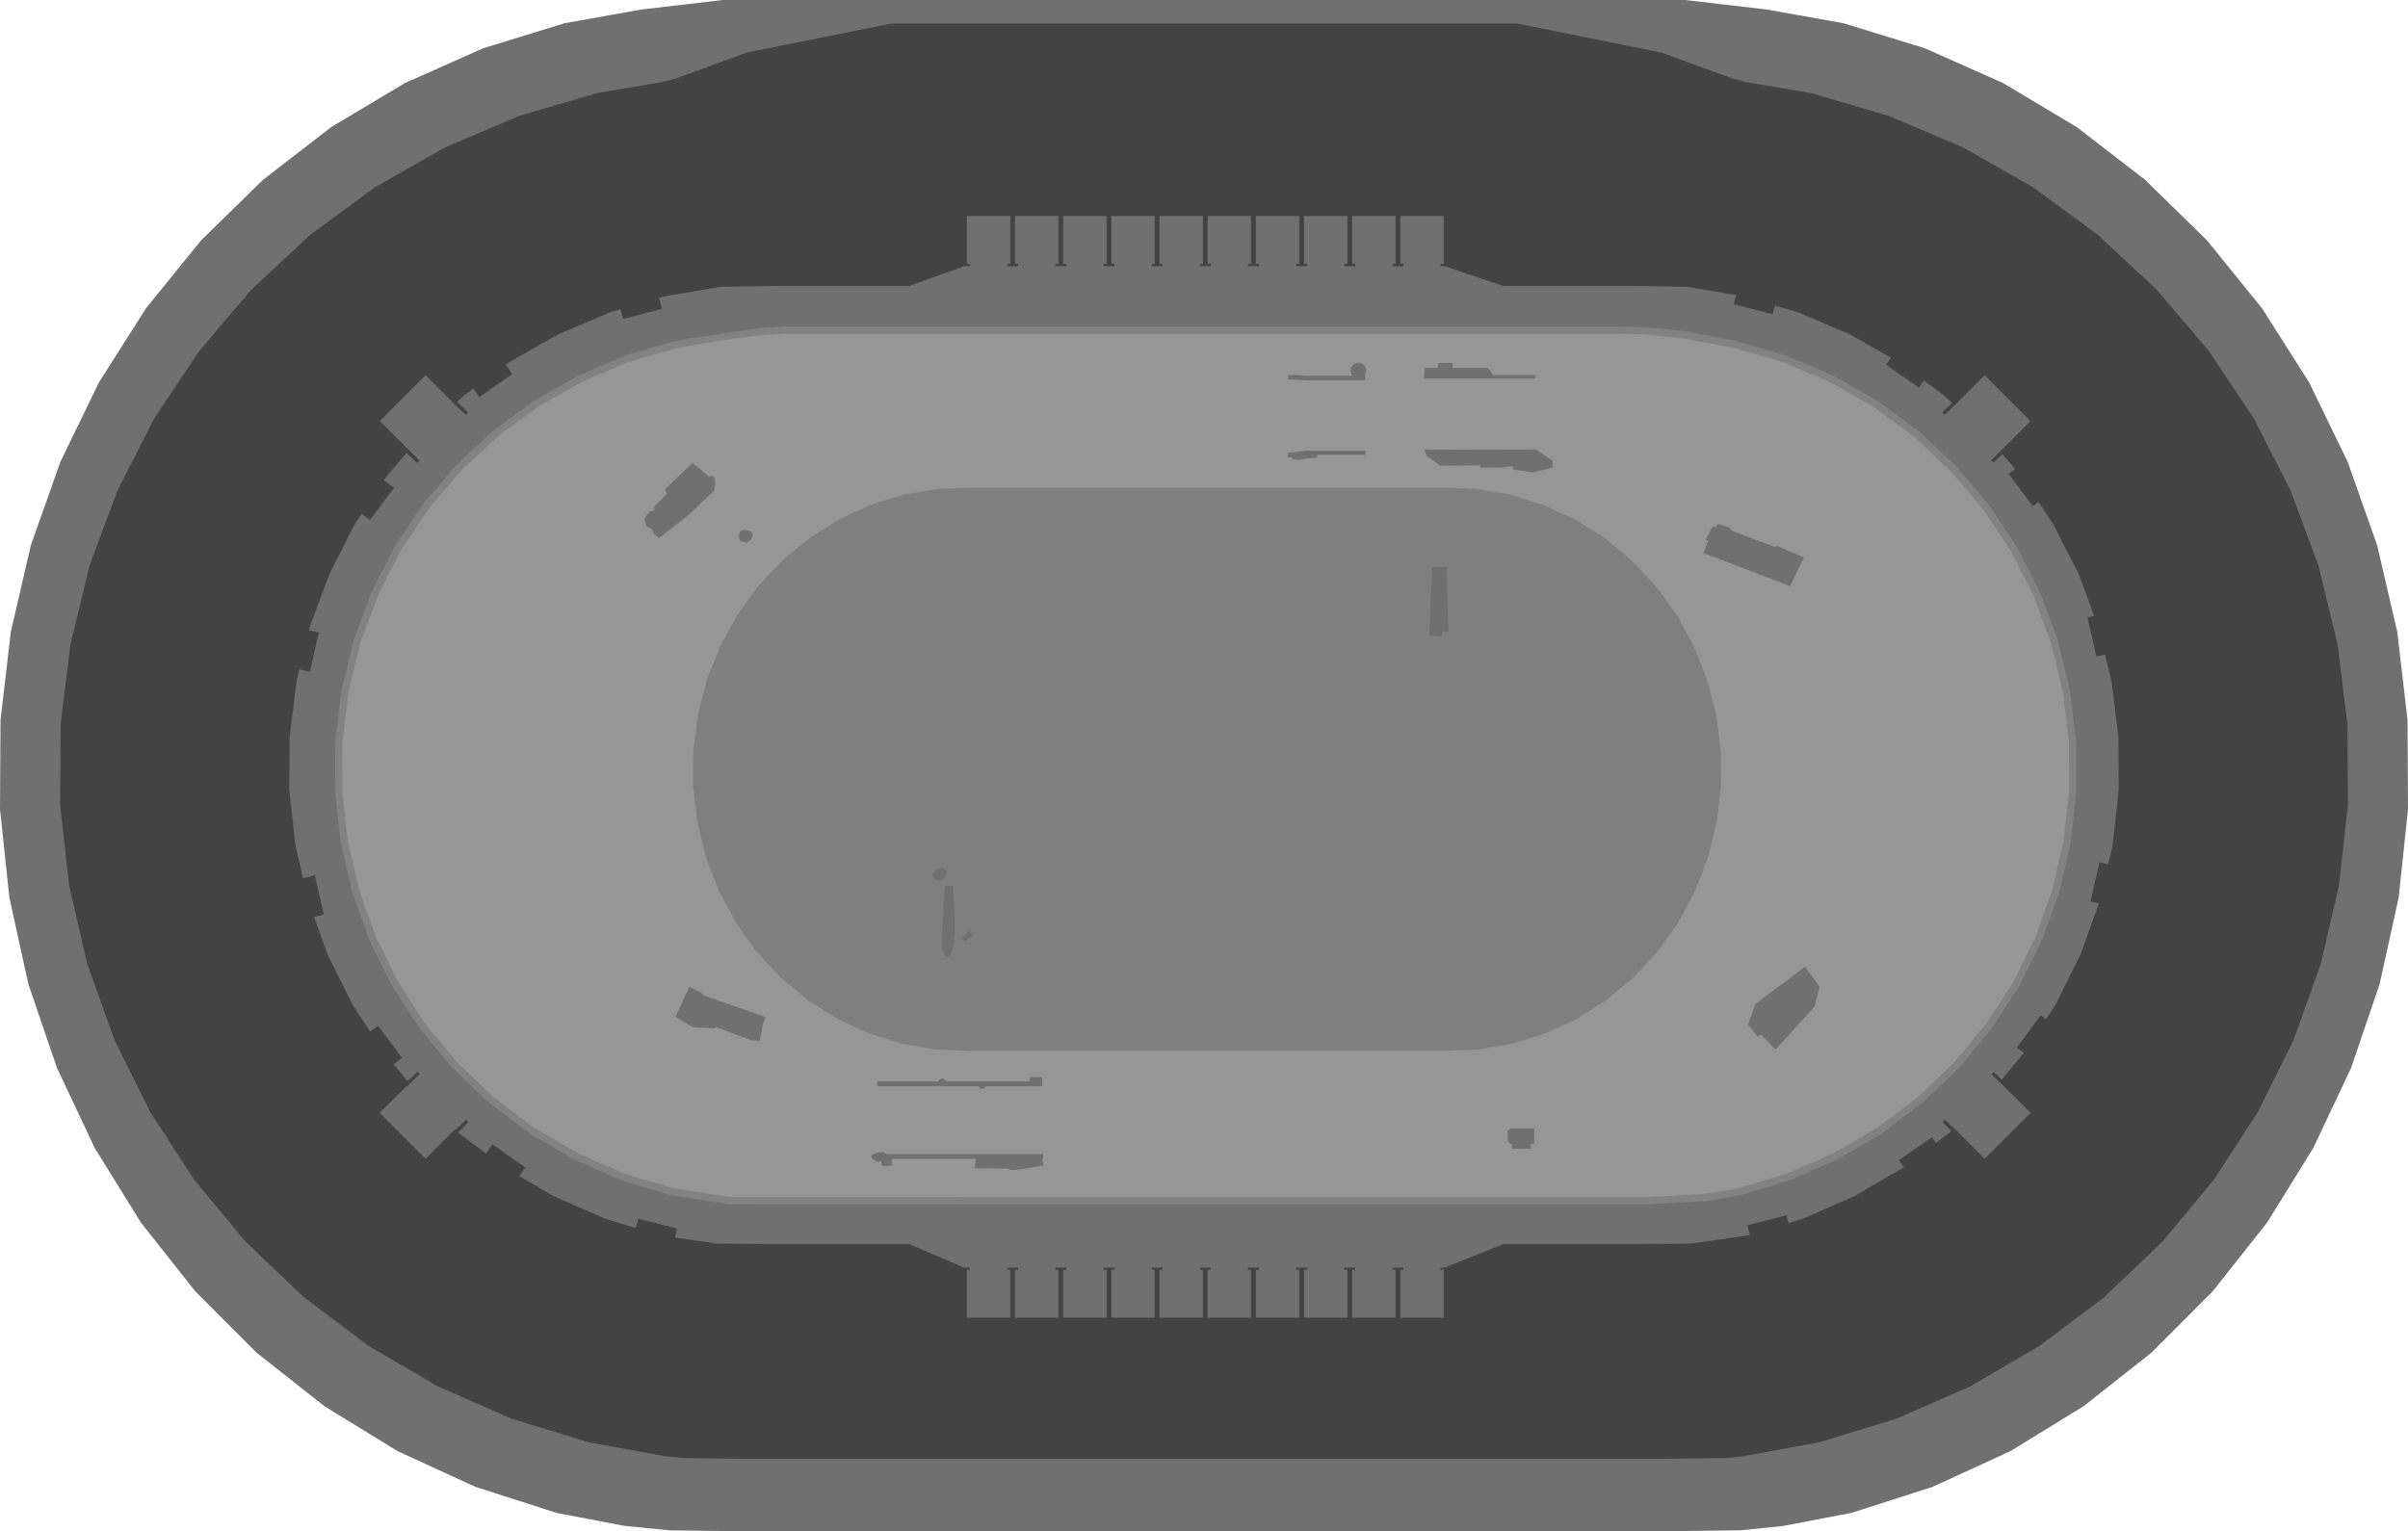 <?xml version="1.0" encoding="UTF-8" standalone="no"?>
<svg xmlns:ffdec="https://www.free-decompiler.com/flash" xmlns:xlink="http://www.w3.org/1999/xlink" ffdec:objectType="shape" height="1060.0px" width="1666.65px" xmlns="http://www.w3.org/2000/svg">
  <g transform="matrix(1.0, 0.0, 0.0, 1.0, 834.15, 531.0)">
    <path d="M603.2 -443.05 L650.55 -406.5 693.5 -364.45 731.5 -317.5 764.1 -266.2 790.75 -211.25 811.15 -153.45 825.05 -93.6 832.2 -32.4 832.5 29.2 826.05 90.5 812.8 150.55 793.05 208.55 766.95 263.8 734.95 315.5 697.45 362.9 654.95 405.5 608.05 442.55 557.3 473.7 503.5 498.4 447.3 516.45 399.95 525.5 370.65 528.5 330.9 529.0 -333.5 529.0 -370.65 528.55 -402.15 525.4 -448.95 516.45 -505.15 498.4 -558.95 473.7 -609.65 442.55 -656.6 405.5 -699.1 362.9 -736.6 315.5 -768.6 263.8 -794.65 208.55 -814.45 150.55 -827.65 90.5 -834.15 29.2 -833.8 -32.4 -826.65 -93.6 -812.8 -153.45 -792.35 -211.25 -765.7 -266.2 -733.15 -317.5 -695.1 -364.45 -652.15 -406.5 -604.85 -443.05 -553.8 -473.55 -499.7 -497.6 -443.3 -514.95 -390.4 -524.4 -333.8 -531.0 332.15 -531.0 388.8 -524.4 441.7 -514.95 498.05 -497.6 552.15 -473.55 603.2 -443.05" fill="#707070" fill-rule="evenodd" stroke="none"/>
    <path d="M524.55 -428.95 L573.05 -401.35 618.0 -368.25 658.8 -330.2 694.95 -287.6 725.9 -241.15 751.2 -191.45 770.6 -139.1 783.8 -84.85 790.6 -29.45 790.9 26.35 784.75 81.85 772.2 136.25 753.4 188.8 728.65 238.8 698.2 285.65 662.6 328.6 622.2 367.15 577.6 400.7 529.45 428.9 478.3 451.3 424.95 467.6 371.0 477.45 361.65 478.45 314.3 479.0 -316.9 479.0 -360.95 478.5 -374.0 477.2 -426.55 467.6 -479.95 451.3 -531.05 428.9 -579.25 400.7 -623.85 367.15 -664.2 328.6 -699.85 285.65 -730.25 238.8 -755.0 188.8 -773.8 136.25 -786.35 81.85 -792.55 26.35 -792.2 -29.45 -785.4 -84.85 -772.25 -139.1 -752.85 -191.45 -727.5 -241.15 -696.55 -287.6 -660.45 -330.2 -619.65 -368.25 -574.65 -401.35 -526.15 -428.95 -474.8 -450.75 -421.25 -466.5 -375.05 -474.35 -366.25 -476.75 -317.15 -494.65 -217.35 -514.7 216.0 -514.7 315.55 -494.65 363.55 -477.15 373.85 -474.25 419.6 -466.5 473.15 -450.75 524.55 -428.95" fill="#434343" fill-rule="evenodd" stroke="none"/>
    <path d="M392.8 -313.4 L394.35 -319.45 410.25 -314.8 446.15 -299.55 474.6 -283.35 471.2 -278.5 494.05 -262.55 497.45 -267.45 511.5 -257.1 516.9 -252.05 510.15 -245.55 511.8 -243.85 519.7 -251.35 519.7 -251.4 539.5 -271.2 571.25 -239.45 543.9 -212.3 545.55 -210.65 551.8 -216.6 560.6 -206.25 556.1 -202.95 572.75 -180.6 576.7 -183.55 586.85 -168.3 604.6 -133.55 615.3 -104.65 610.65 -103.6 616.8 -76.45 622.8 -77.8 627.35 -59.05 632.1 -20.35 632.3 15.7 628.0 54.45 625.0 67.45 618.95 66.05 612.75 93.2 618.5 94.5 606.1 129.2 588.8 164.2 582.0 174.6 578.35 171.9 561.75 194.2 566.7 197.9 551.35 216.4 545.8 211.1 544.15 212.75 553.6 221.95 553.6 221.85 571.25 239.5 539.5 271.25 518.35 250.1 518.25 250.2 512.05 244.3 510.4 246.0 516.5 251.9 514.4 253.85 505.8 260.35 503.0 256.35 480.15 272.25 483.5 277.1 483.25 277.35 449.6 297.05 413.85 312.7 403.65 315.8 402.25 310.35 375.25 317.3 376.95 323.95 375.85 324.3 336.5 329.95 299.25 330.35 206.3 330.35 165.7 346.65 163.0 346.65 163.0 348.15 165.1 348.15 165.1 381.3 135.1 381.3 135.1 348.15 137.2 348.15 137.2 346.65 129.65 346.65 129.65 348.15 131.75 348.15 131.75 381.3 101.75 381.3 101.75 348.15 103.85 348.15 103.85 346.65 96.3 346.65 96.3 348.15 98.4 348.15 98.4 381.3 68.4 381.3 68.4 348.15 70.55 348.15 70.55 346.65 63.0 346.65 63.0 348.15 65.1 348.15 65.1 381.3 35.1 381.3 35.1 348.15 37.2 348.15 37.2 346.65 29.65 346.65 29.65 348.15 31.75 348.15 31.75 381.3 1.75 381.3 1.75 348.15 3.85 348.15 3.85 346.65 -3.7 346.65 -3.7 348.15 -1.6 348.15 -1.6 381.3 -31.6 381.3 -31.6 348.15 -29.45 348.15 -29.45 346.65 -37.0 346.65 -37.0 348.15 -34.9 348.15 -34.9 381.3 -64.9 381.3 -64.9 348.15 -62.8 348.15 -62.8 346.65 -70.35 346.65 -70.35 348.15 -68.25 348.15 -68.25 381.3 -98.25 381.3 -98.25 348.15 -96.15 348.15 -96.15 346.65 -103.7 346.65 -103.7 348.15 -101.6 348.15 -101.6 381.3 -131.6 381.3 -131.6 348.15 -129.45 348.15 -129.45 346.65 -137.0 346.65 -137.0 348.15 -134.9 348.15 -134.9 381.3 -164.9 381.3 -164.9 348.15 -162.8 348.15 -162.8 346.65 -166.7 346.65 -205.0 330.35 -301.05 330.35 -338.15 329.95 -367.0 325.8 -365.4 319.65 -392.4 312.7 -394.1 319.2 -415.45 312.7 -451.2 297.05 -474.7 283.25 -470.55 277.25 -493.35 261.35 -497.75 267.6 -516.05 253.85 -517.05 252.9 -509.85 245.85 -511.5 244.2 -518.85 251.2 -519.15 250.85 -539.55 271.25 -571.3 239.5 -553.1 221.25 -553.05 221.85 -543.6 212.65 -545.25 211.0 -552.1 217.5 -561.75 205.8 -555.9 201.45 -572.55 179.1 -578.05 183.2 -590.4 164.2 -607.7 129.2 -616.8 103.75 -610.05 102.2 -616.2 75.05 -624.45 76.95 -629.65 54.45 -633.95 15.7 -633.7 -20.35 -628.95 -59.05 -626.9 -67.55 -619.65 -65.9 -613.5 -93.05 -620.35 -94.6 -619.75 -96.95 -606.2 -133.55 -588.5 -168.3 -583.85 -175.25 -578.1 -170.95 -561.45 -193.25 -568.4 -198.45 -566.9 -200.75 -552.75 -217.4 -545.5 -210.55 -543.85 -212.2 -571.3 -239.45 -539.55 -271.2 -519.65 -251.3 -519.65 -251.25 -511.75 -243.75 -510.1 -245.4 -517.7 -252.8 -513.1 -257.1 -506.5 -261.95 -502.35 -256.05 -479.55 -272.0 -484.05 -278.5 -481.65 -280.25 -447.8 -299.55 -411.85 -314.8 -404.7 -316.9 -402.95 -310.2 -376.0 -317.1 -377.95 -324.75 -374.45 -325.75 -335.3 -332.45 -293.95 -333.0 -205.0 -333.0 -166.7 -346.7 -162.8 -346.7 -162.8 -348.35 -164.9 -348.35 -164.9 -381.5 -134.9 -381.5 -134.9 -348.35 -137.0 -348.35 -137.0 -346.7 -129.45 -346.7 -129.45 -348.35 -131.6 -348.35 -131.6 -381.5 -101.6 -381.5 -101.6 -348.35 -103.7 -348.35 -103.7 -346.7 -96.15 -346.7 -96.15 -348.35 -98.25 -348.35 -98.25 -381.5 -68.25 -381.5 -68.25 -348.35 -70.35 -348.35 -70.35 -346.7 -62.8 -346.7 -62.8 -348.35 -64.9 -348.35 -64.9 -381.5 -34.9 -381.5 -34.9 -348.35 -37.0 -348.35 -37.0 -346.7 -29.45 -346.7 -29.45 -348.35 -31.6 -348.35 -31.6 -381.5 -1.6 -381.5 -1.6 -348.35 -3.7 -348.35 -3.7 -346.7 3.85 -346.7 3.85 -348.35 1.75 -348.35 1.75 -381.5 31.75 -381.5 31.75 -348.35 29.65 -348.35 29.65 -346.7 37.2 -346.7 37.2 -348.35 35.1 -348.35 35.1 -381.5 65.1 -381.5 65.1 -348.35 63.0 -348.35 63.0 -346.7 70.55 -346.7 70.55 -348.35 68.4 -348.35 68.4 -381.5 98.4 -381.5 98.4 -348.35 96.3 -348.35 96.3 -346.7 103.85 -346.7 103.85 -348.35 101.75 -348.35 101.75 -381.5 131.75 -381.5 131.75 -348.35 129.65 -348.35 129.65 -346.7 137.2 -346.7 137.2 -348.35 135.1 -348.35 135.1 -381.5 165.1 -381.5 165.1 -348.35 163.0 -348.35 163.0 -346.7 165.7 -346.7 206.3 -333.0 292.85 -333.0 333.65 -332.45 367.45 -326.7 365.8 -320.35 392.8 -313.4" fill="#707070" fill-rule="evenodd" stroke="none"/>
    <path d="M387.65 -287.0 L417.3 -276.0 468.0 -250.0 505.0 -218.35 535.65 -185.7 556.0 -156.7 570.65 -128.7 587.0 -89.0 599.3 -28.0 600.1 9.85 598.55 31.2 593.4 63.65 581.65 104.8 562.8 147.0 539.0 183.4 510.3 217.0 470.75 249.0 436.55 270.1 389.0 288.3 345.0 299.0 305.5 301.0 -291.0 301.0 -330.5 299.5 -389.45 289.4 -425.45 274.0 -458.35 256.3 -492.35 231.65 -515.7 210.3 -535.0 187.0 -554.35 159.65 -571.0 128.3 -583.0 99.0 -593.0 65.65 -600.35 21.0 -599.7 -23.0 -595.0 -53.0 -586.35 -86.35 -575.7 -117.7 -565.0 -139.7 -541.7 -175.7 -519.7 -203.7 -495.7 -227.0 -469.0 -247.0 -446.35 -261.0 -411.0 -279.0 -380.35 -287.7 -337.0 -297.0 -307.0 -302.0 295.0 -302.35 335.0 -298.35 387.65 -287.0" fill="#969696" fill-rule="evenodd" stroke="none"/>
    <path d="M338.25 -83.5 L347.4 -60.35 353.6 -36.2 356.8 -11.45 356.95 13.55 354.0 38.35 348.05 62.55 339.15 85.75 327.45 107.55 313.2 127.65 296.55 145.65 277.85 161.25 257.35 174.3 235.45 184.45 212.45 191.65 188.75 195.7 164.7 196.55 -162.15 196.55 -186.2 195.7 -209.9 191.65 -232.9 184.45 -254.8 174.3 -275.3 161.25 -294.0 145.65 -310.65 127.65 -324.9 107.55 -336.6 85.75 -345.5 62.55 -351.45 38.35 -354.4 13.55 -354.25 -11.45 -351.05 -36.2 -344.85 -60.35 -335.7 -83.5 -323.8 -105.25 -309.3 -125.25 -292.5 -143.15 -273.6 -158.7 -253.0 -171.6 -230.95 -181.65 -207.9 -188.7 -184.15 -192.6 -162.15 -193.35 164.7 -193.35 186.7 -192.6 210.45 -188.7 233.5 -181.65 255.55 -171.6 276.15 -158.7 295.05 -143.15 311.85 -125.25 326.35 -105.25 338.25 -83.5" fill="#7f7f7f" fill-rule="evenodd" stroke="none"/>
    <path d="M304.6 -304.5 L331.65 -301.7 368.0 -294.85 401.9 -284.9 434.4 -271.1 465.1 -253.65 493.55 -232.7 519.4 -208.6 542.25 -181.7 561.85 -152.3 577.85 -120.8 590.15 -87.7 598.45 -53.35 602.75 -18.3 603.0 17.05 599.1 52.15 591.15 86.55 579.25 119.8 563.55 151.45 544.3 181.1 521.75 208.3 496.2 232.65 468.0 253.95 437.5 271.75 405.15 285.95 371.4 296.25 348.2 300.5 304.35 302.8 -330.0 302.7 -370.6 296.3 -404.45 285.95 -436.8 271.75 -467.3 253.95 -495.5 232.65 -521.05 208.3 -543.6 181.1 -562.85 151.45 -578.55 119.8 -590.4 86.55 -598.35 52.15 -602.25 17.05 -602.05 -18.3 -597.75 -53.35 -589.4 -87.7 -577.15 -120.8 -561.1 -152.3 -541.55 -181.7 -518.7 -208.6 -492.85 -232.7 -464.4 -253.65 -433.7 -271.1 -401.2 -284.9 -367.25 -294.85 -330.3 -300.75 -305.85 -304.2 -289.9 -305.0 284.2 -305.0 304.6 -304.5 M331.0 -296.6 L304.2 -299.5 284.15 -300.0 -289.7 -300.0 -305.2 -299.2 -330.85 -296.0 -366.15 -290.0 -399.5 -280.2 -431.5 -266.65 -461.65 -249.45 -489.65 -228.85 -515.05 -205.15 -537.55 -178.65 -556.8 -149.75 -572.55 -118.8 -584.65 -86.2 -592.85 -52.45 -597.05 -17.95 -597.25 16.75 -593.45 51.3 -585.6 85.15 -573.9 117.85 -558.5 149.0 -539.6 178.15 -517.4 204.85 -492.25 228.85 -464.5 249.75 -434.55 267.3 Q-418.6 274.3 -402.7 281.25 L-369.5 291.4 -329.6 297.7 304.2 297.8 347.6 295.5 370.2 291.4 403.4 281.25 Q419.35 274.3 435.25 267.3 L465.25 249.75 493.0 228.85 518.1 204.85 540.3 178.15 559.2 149.0 574.65 117.85 586.3 85.15 594.15 51.3 598.0 16.75 597.8 -17.95 593.55 -52.45 585.35 -86.2 573.25 -118.8 557.5 -149.75 538.25 -178.65 515.75 -205.15 490.35 -228.85 462.4 -249.45 432.2 -266.65 400.2 -280.2 366.9 -290.0 331.0 -296.6" fill="#828282" fill-rule="evenodd" stroke="none"/>
    <path d="M394.8 -152.1 L395.25 -153.2 414.4 -145.1 404.8 -125.2 344.85 -148.15 348.0 -156.25 346.55 -157.7 351.2 -166.6 353.2 -166.0 354.75 -168.25 363.0 -165.7 364.1 -163.7 394.8 -152.1" fill="#707070" fill-rule="evenodd" stroke="none"/>
    <path d="M382.3 186.75 L375.85 178.3 380.75 164.1 415.2 138.3 425.2 152.3 421.85 165.85 394.75 195.65 384.55 185.2 382.3 186.75" fill="#707070" fill-rule="evenodd" stroke="none"/>
    <path d="M167.0 -138.7 L168.4 -93.7 164.4 -93.7 163.75 -90.35 155.85 -91.0 155.2 -93.15 157.0 -138.35 167.0 -138.7" fill="#707070" fill-rule="evenodd" stroke="none"/>
    <path d="M227.75 250.3 L227.75 261.0 211.25 261.0 209.4 259.25 209.4 251.65 211.25 250.3 227.75 250.3" fill="#707070" fill-rule="evenodd" stroke="none"/>
    <path d="M225.4 264.4 L212.25 264.4 212.25 260.0 225.4 260.0 225.4 264.4" fill="#707070" fill-rule="evenodd" stroke="none"/>
    <path d="M162.55 -208.6 L153.2 -215.25 151.85 -219.6 229.0 -219.8 240.4 -211.9 240.3 -207.25 226.75 -203.9 212.75 -206.0 213.1 -207.9 210.3 -208.15 205.3 -207.35 190.1 -207.25 190.2 -208.8 162.55 -208.6" fill="#707070" fill-rule="evenodd" stroke="none"/>
    <path d="M199.3 -271.35 L228.65 -271.35 228.65 -268.85 151.5 -268.85 152.0 -276.35 195.5 -276.35 199.3 -271.35" fill="#707070" fill-rule="evenodd" stroke="none"/>
    <path d="M161.15 -271.7 L161.15 -279.7 171.3 -279.7 171.3 -271.7 161.15 -271.7" fill="#707070" fill-rule="evenodd" stroke="none"/>
    <path d="M110.8 -270.85 L110.8 -267.7 71.0 -267.7 57.3 -268.35 57.65 -271.5 71.0 -270.85 110.8 -270.85" fill="#707070" fill-rule="evenodd" stroke="none"/>
    <path d="M109.75 -270.45 L107.6 -269.25 105.2 -269.05 102.95 -269.95 101.3 -271.75 100.6 -274.05 100.95 -276.45 102.35 -278.45 104.45 -279.65 106.85 -279.85 109.1 -278.95 110.75 -277.15 111.45 -274.85 111.1 -272.45 109.75 -270.45" fill="#707070" fill-rule="evenodd" stroke="none"/>
    <path d="M69.3 -216.15 L57.4 -214.25 57.0 -217.35 69.3 -218.9 111.0 -218.9 111.0 -216.15 69.3 -216.15" fill="#707070" fill-rule="evenodd" stroke="none"/>
    <path d="M77.85 -217.15 L77.4 -214.15 70.3 -213.6 65.65 -212.6 60.2 -212.9 59.3 -215.9 73.65 -218.15 77.85 -217.15" fill="#707070" fill-rule="evenodd" stroke="none"/>
    <path d="M-183.85 79.0 L-187.7 77.3 -188.85 74.8 -187.0 71.3 -182.35 69.3 -179.2 72.15 -179.5 76.15 -183.85 79.0" fill="#707070" fill-rule="evenodd" stroke="none"/>
    <path d="M-180.2 82.15 L-174.5 82.3 -173.35 106.3 -173.35 114.65 -174.2 125.3 -177.2 131.0 -179.2 131.15 -180.5 129.65 -182.35 125.8 -181.85 108.15 -180.2 82.15" fill="#707070" fill-rule="evenodd" stroke="none"/>
    <path d="M-168.35 118.3 L-163.2 113.65 -160.7 116.5 -166.35 120.8 -168.35 118.3" fill="#707070" fill-rule="evenodd" stroke="none"/>
    <path d="M-322.85 -160.75 L-321.75 -163.25 -318.75 -164.25 -314.95 -163.45 -313.1 -161.1 -314.25 -157.45 -317.35 -155.2 -322.1 -156.6 -322.85 -160.75" fill="#707070" fill-rule="evenodd" stroke="none"/>
    <path d="M-386.85 -166.7 L-388.0 -171.85 -387.35 -173.0 -384.35 -176.85 -381.0 -177.85 -382.0 -179.5 -372.2 -189.5 -374.2 -191.85 -354.85 -210.5 -343.2 -200.85 -341.2 -201.7 -339.85 -200.7 -339.0 -196.2 -339.85 -191.35 -358.0 -174.2 -378.2 -158.35 -382.0 -161.85 -382.35 -164.2 -386.85 -166.7" fill="#707070" fill-rule="evenodd" stroke="none"/>
    <path d="M-354.8 180.1 L-366.6 173.0 -357.0 152.3 -349.25 156.1 -346.8 158.3 -304.35 173.2 -306.15 178.1 -308.35 189.65 -314.15 189.2 -338.6 180.1 -339.45 181.0 -354.8 180.1" fill="#707070" fill-rule="evenodd" stroke="none"/>
    <path d="M-159.45 277.85 L-158.6 271.3 -217.0 271.3 -217.0 276.1 -223.9 276.3 -224.15 273.0 -227.9 273.2 -231.0 270.3 -231.0 268.75 -227.45 267.2 -222.6 266.55 -220.65 268.0 -112.15 268.0 -112.15 271.3 -112.8 271.3 -111.9 275.85 -130.6 279.0 -134.15 279.2 -136.8 278.1 -159.45 277.85" fill="#707070" fill-rule="evenodd" stroke="none"/>
    <path d="M-121.35 217.75 L-121.35 214.75 -112.8 214.75 -112.8 221.1 -151.5 221.1 -153.0 222.75 -155.45 222.75 -156.9 221.1 -227.0 221.1 -227.0 217.75 -184.85 217.75 -184.15 216.75 -182.35 215.65 -180.15 216.3 -179.05 217.75 -121.35 217.75" fill="#707070" fill-rule="evenodd" stroke="none"/>
  </g>
</svg>
